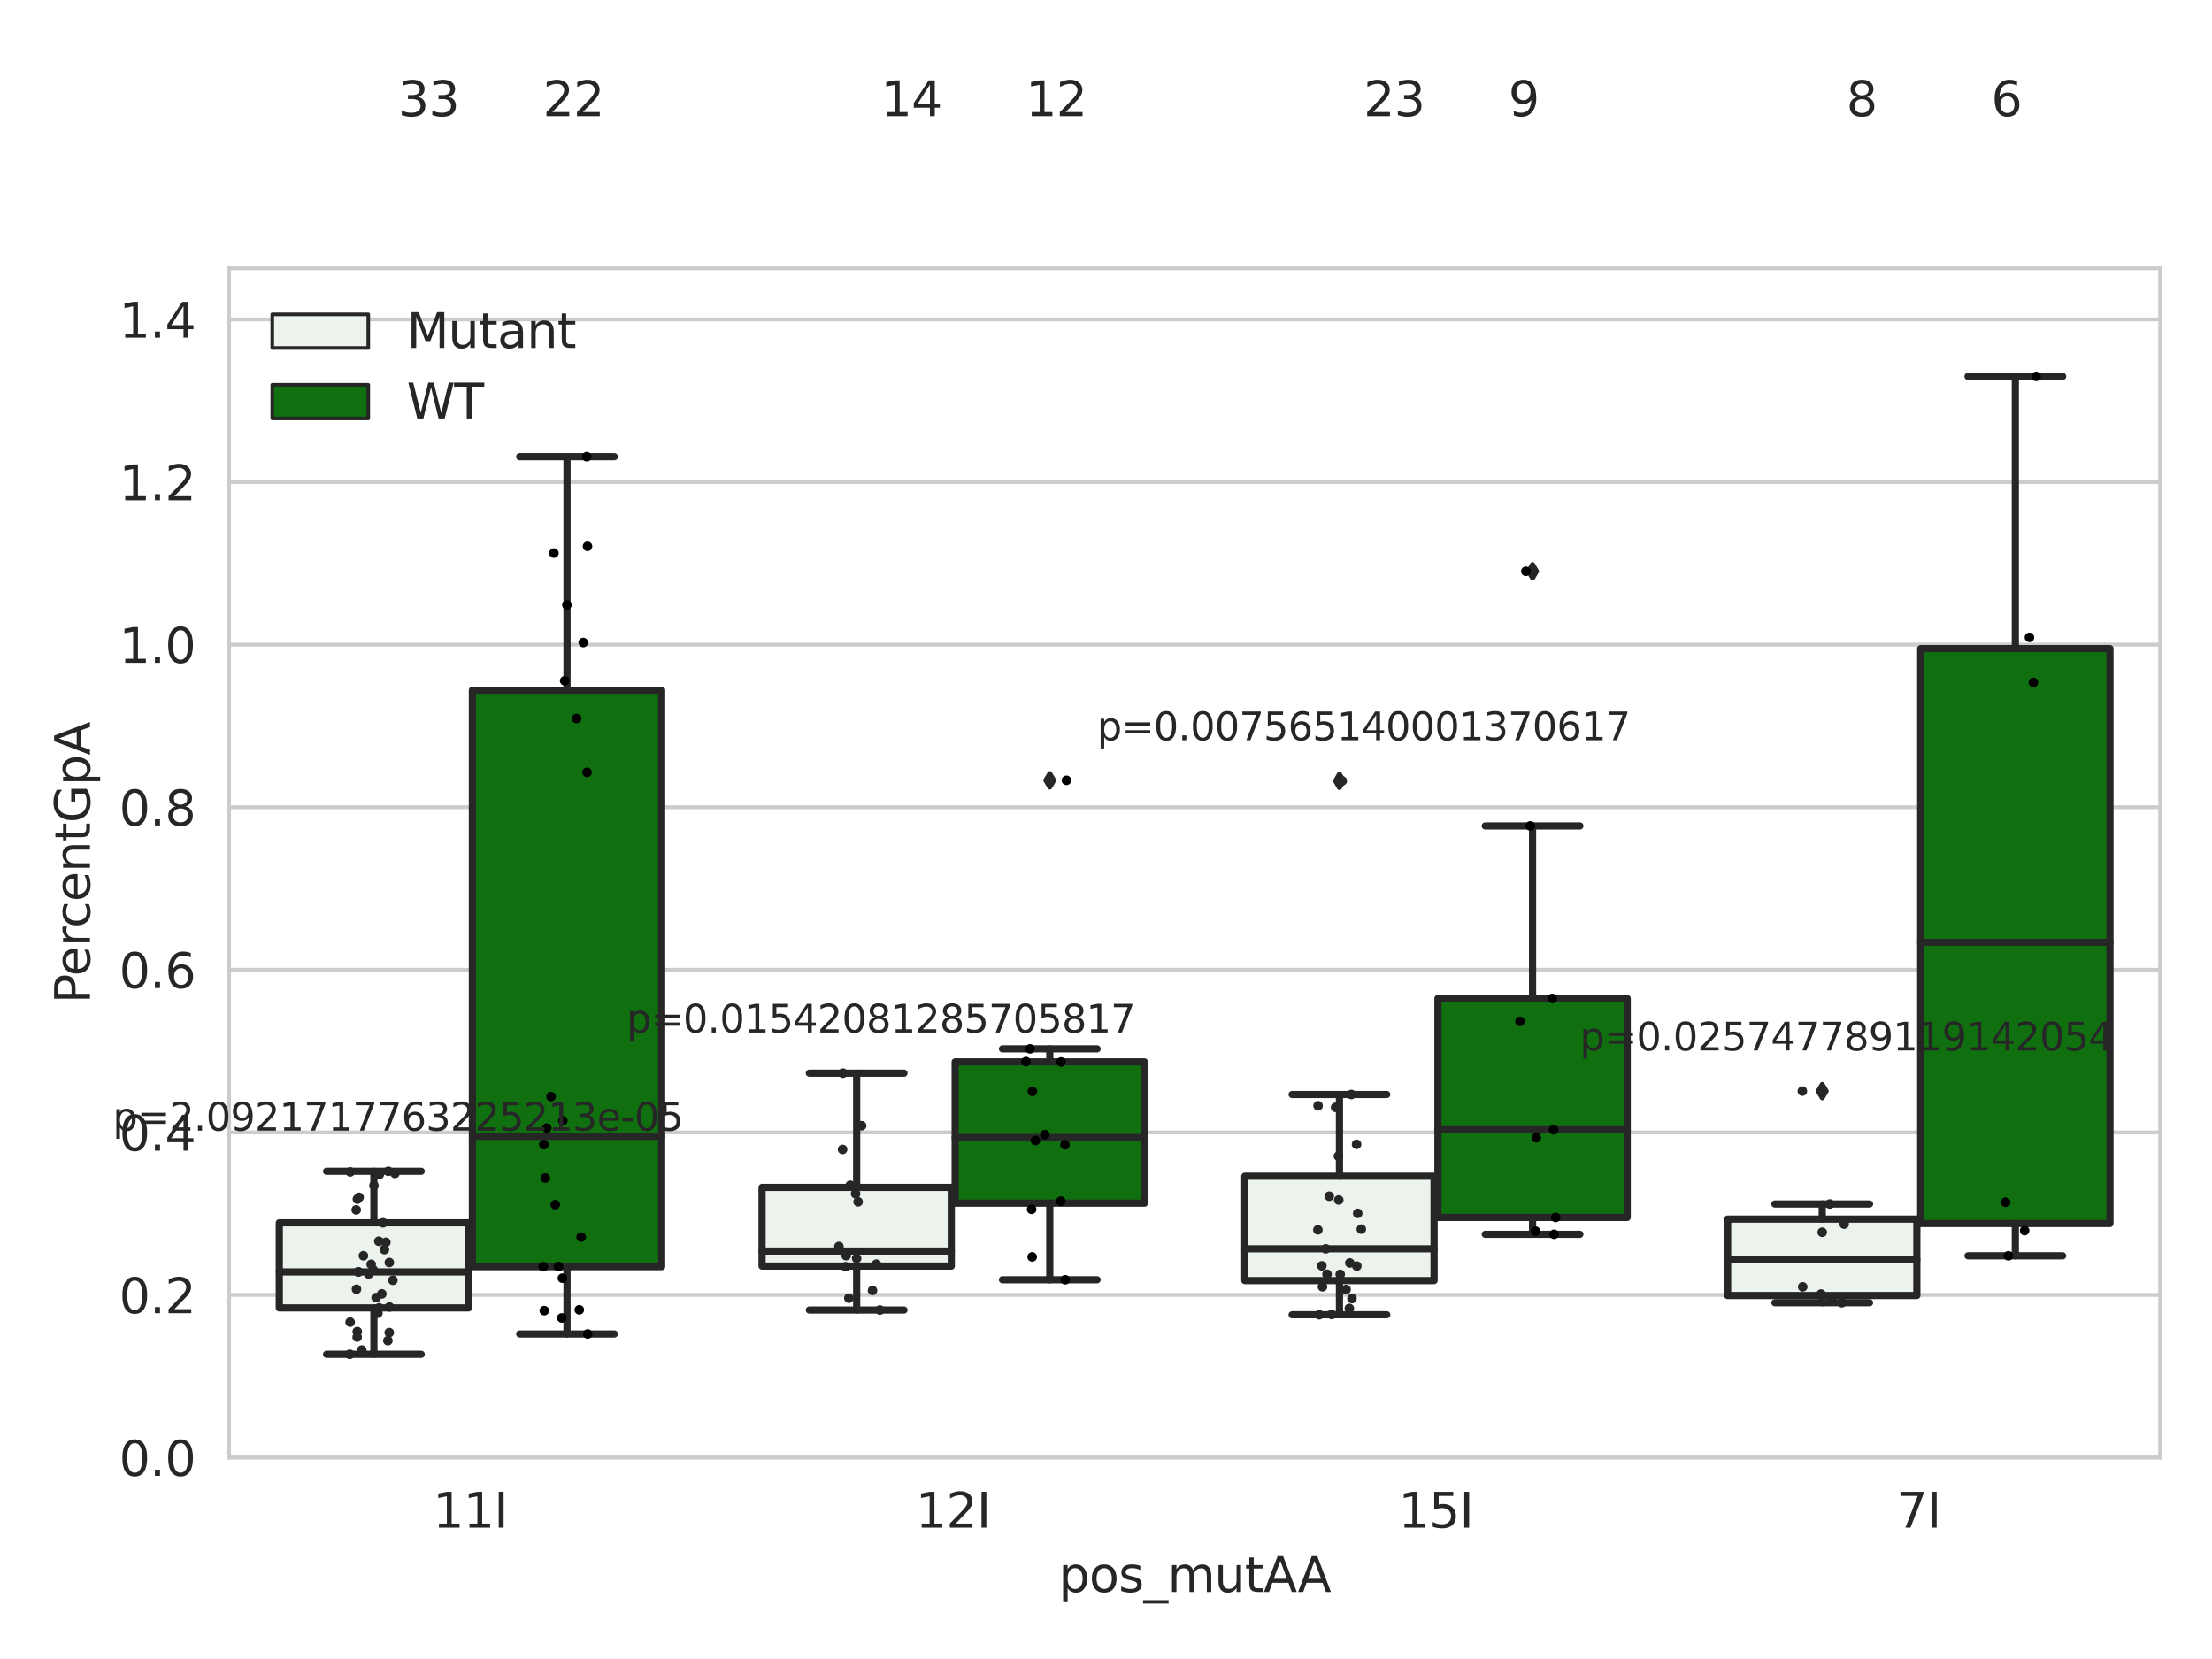 <?xml version="1.0" encoding="utf-8" standalone="no"?>
<!DOCTYPE svg PUBLIC "-//W3C//DTD SVG 1.1//EN"
  "http://www.w3.org/Graphics/SVG/1.1/DTD/svg11.dtd">
<svg xmlns:xlink="http://www.w3.org/1999/xlink" width="460.8pt" height="345.6pt" viewBox="0 0 460.8 345.6" xmlns="http://www.w3.org/2000/svg" version="1.1">
 <defs>
  <style type="text/css">*{stroke-linejoin: round; stroke-linecap: butt}</style>
 </defs>
 <g id="figure_1">
  <g id="patch_1">
   <path d="M 0 345.6 
L 460.8 345.6 
L 460.8 0 
L 0 0 
z
" style="fill: #ffffff"/>
  </g>
  <g id="axes_1">
   <g id="patch_2">
    <path d="M 47.72 303.64 
L 450 303.64 
L 450 55.89 
L 47.72 55.89 
z
" style="fill: #ffffff"/>
   </g>
   <g id="matplotlib.axis_1">
    <g id="xtick_1">
     <g id="text_1">
      <!-- 11I -->
      <g style="fill: #262626" transform="translate(90.168 318.238)scale(0.1 -0.1)">
       <defs>
        <path id="DejaVuSans-31" d="M 794 531 
L 1825 531 
L 1825 4091 
L 703 3866 
L 703 4441 
L 1819 4666 
L 2450 4666 
L 2450 531 
L 3481 531 
L 3481 0 
L 794 0 
L 794 531 
z
" transform="scale(0.016)"/>
        <path id="DejaVuSans-49" d="M 628 4666 
L 1259 4666 
L 1259 0 
L 628 0 
L 628 4666 
z
" transform="scale(0.016)"/>
       </defs>
       <use xlink:href="#DejaVuSans-31"/>
       <use xlink:href="#DejaVuSans-31" x="63.623"/>
       <use xlink:href="#DejaVuSans-49" x="127.246"/>
      </g>
     </g>
    </g>
    <g id="xtick_2">
     <g id="text_2">
      <!-- 12I -->
      <g style="fill: #262626" transform="translate(190.738 318.238)scale(0.1 -0.1)">
       <defs>
        <path id="DejaVuSans-32" d="M 1228 531 
L 3431 531 
L 3431 0 
L 469 0 
L 469 531 
Q 828 903 1448 1529 
Q 2069 2156 2228 2338 
Q 2531 2678 2651 2914 
Q 2772 3150 2772 3378 
Q 2772 3750 2511 3984 
Q 2250 4219 1831 4219 
Q 1534 4219 1204 4116 
Q 875 4013 500 3803 
L 500 4441 
Q 881 4594 1212 4672 
Q 1544 4750 1819 4750 
Q 2544 4750 2975 4387 
Q 3406 4025 3406 3419 
Q 3406 3131 3298 2873 
Q 3191 2616 2906 2266 
Q 2828 2175 2409 1742 
Q 1991 1309 1228 531 
z
" transform="scale(0.016)"/>
       </defs>
       <use xlink:href="#DejaVuSans-31"/>
       <use xlink:href="#DejaVuSans-32" x="63.623"/>
       <use xlink:href="#DejaVuSans-49" x="127.246"/>
      </g>
     </g>
    </g>
    <g id="xtick_3">
     <g id="text_3">
      <!-- 15I -->
      <g style="fill: #262626" transform="translate(291.308 318.238)scale(0.1 -0.1)">
       <defs>
        <path id="DejaVuSans-35" d="M 691 4666 
L 3169 4666 
L 3169 4134 
L 1269 4134 
L 1269 2991 
Q 1406 3038 1543 3061 
Q 1681 3084 1819 3084 
Q 2600 3084 3056 2656 
Q 3513 2228 3513 1497 
Q 3513 744 3044 326 
Q 2575 -91 1722 -91 
Q 1428 -91 1123 -41 
Q 819 9 494 109 
L 494 744 
Q 775 591 1075 516 
Q 1375 441 1709 441 
Q 2250 441 2565 725 
Q 2881 1009 2881 1497 
Q 2881 1984 2565 2268 
Q 2250 2553 1709 2553 
Q 1456 2553 1204 2497 
Q 953 2441 691 2322 
L 691 4666 
z
" transform="scale(0.016)"/>
       </defs>
       <use xlink:href="#DejaVuSans-31"/>
       <use xlink:href="#DejaVuSans-35" x="63.623"/>
       <use xlink:href="#DejaVuSans-49" x="127.246"/>
      </g>
     </g>
    </g>
    <g id="xtick_4">
     <g id="text_4">
      <!-- 7I -->
      <g style="fill: #262626" transform="translate(395.059 318.238)scale(0.1 -0.1)">
       <defs>
        <path id="DejaVuSans-37" d="M 525 4666 
L 3525 4666 
L 3525 4397 
L 1831 0 
L 1172 0 
L 2766 4134 
L 525 4134 
L 525 4666 
z
" transform="scale(0.016)"/>
       </defs>
       <use xlink:href="#DejaVuSans-37"/>
       <use xlink:href="#DejaVuSans-49" x="63.623"/>
      </g>
     </g>
    </g>
    <g id="text_5">
     <!-- pos_mutAA -->
     <g style="fill: #262626" transform="translate(220.544 331.638)scale(0.1 -0.1)">
      <defs>
       <path id="DejaVuSans-70" d="M 1159 525 
L 1159 -1331 
L 581 -1331 
L 581 3500 
L 1159 3500 
L 1159 2969 
Q 1341 3281 1617 3432 
Q 1894 3584 2278 3584 
Q 2916 3584 3314 3078 
Q 3713 2572 3713 1747 
Q 3713 922 3314 415 
Q 2916 -91 2278 -91 
Q 1894 -91 1617 61 
Q 1341 213 1159 525 
z
M 3116 1747 
Q 3116 2381 2855 2742 
Q 2594 3103 2138 3103 
Q 1681 3103 1420 2742 
Q 1159 2381 1159 1747 
Q 1159 1113 1420 752 
Q 1681 391 2138 391 
Q 2594 391 2855 752 
Q 3116 1113 3116 1747 
z
" transform="scale(0.016)"/>
       <path id="DejaVuSans-6f" d="M 1959 3097 
Q 1497 3097 1228 2736 
Q 959 2375 959 1747 
Q 959 1119 1226 758 
Q 1494 397 1959 397 
Q 2419 397 2687 759 
Q 2956 1122 2956 1747 
Q 2956 2369 2687 2733 
Q 2419 3097 1959 3097 
z
M 1959 3584 
Q 2709 3584 3137 3096 
Q 3566 2609 3566 1747 
Q 3566 888 3137 398 
Q 2709 -91 1959 -91 
Q 1206 -91 779 398 
Q 353 888 353 1747 
Q 353 2609 779 3096 
Q 1206 3584 1959 3584 
z
" transform="scale(0.016)"/>
       <path id="DejaVuSans-73" d="M 2834 3397 
L 2834 2853 
Q 2591 2978 2328 3040 
Q 2066 3103 1784 3103 
Q 1356 3103 1142 2972 
Q 928 2841 928 2578 
Q 928 2378 1081 2264 
Q 1234 2150 1697 2047 
L 1894 2003 
Q 2506 1872 2764 1633 
Q 3022 1394 3022 966 
Q 3022 478 2636 193 
Q 2250 -91 1575 -91 
Q 1294 -91 989 -36 
Q 684 19 347 128 
L 347 722 
Q 666 556 975 473 
Q 1284 391 1588 391 
Q 1994 391 2212 530 
Q 2431 669 2431 922 
Q 2431 1156 2273 1281 
Q 2116 1406 1581 1522 
L 1381 1569 
Q 847 1681 609 1914 
Q 372 2147 372 2553 
Q 372 3047 722 3315 
Q 1072 3584 1716 3584 
Q 2034 3584 2315 3537 
Q 2597 3491 2834 3397 
z
" transform="scale(0.016)"/>
       <path id="DejaVuSans-5f" d="M 3263 -1063 
L 3263 -1509 
L -63 -1509 
L -63 -1063 
L 3263 -1063 
z
" transform="scale(0.016)"/>
       <path id="DejaVuSans-6d" d="M 3328 2828 
Q 3544 3216 3844 3400 
Q 4144 3584 4550 3584 
Q 5097 3584 5394 3201 
Q 5691 2819 5691 2113 
L 5691 0 
L 5113 0 
L 5113 2094 
Q 5113 2597 4934 2840 
Q 4756 3084 4391 3084 
Q 3944 3084 3684 2787 
Q 3425 2491 3425 1978 
L 3425 0 
L 2847 0 
L 2847 2094 
Q 2847 2600 2669 2842 
Q 2491 3084 2119 3084 
Q 1678 3084 1418 2786 
Q 1159 2488 1159 1978 
L 1159 0 
L 581 0 
L 581 3500 
L 1159 3500 
L 1159 2956 
Q 1356 3278 1631 3431 
Q 1906 3584 2284 3584 
Q 2666 3584 2933 3390 
Q 3200 3197 3328 2828 
z
" transform="scale(0.016)"/>
       <path id="DejaVuSans-75" d="M 544 1381 
L 544 3500 
L 1119 3500 
L 1119 1403 
Q 1119 906 1312 657 
Q 1506 409 1894 409 
Q 2359 409 2629 706 
Q 2900 1003 2900 1516 
L 2900 3500 
L 3475 3500 
L 3475 0 
L 2900 0 
L 2900 538 
Q 2691 219 2414 64 
Q 2138 -91 1772 -91 
Q 1169 -91 856 284 
Q 544 659 544 1381 
z
M 1991 3584 
L 1991 3584 
z
" transform="scale(0.016)"/>
       <path id="DejaVuSans-74" d="M 1172 4494 
L 1172 3500 
L 2356 3500 
L 2356 3053 
L 1172 3053 
L 1172 1153 
Q 1172 725 1289 603 
Q 1406 481 1766 481 
L 2356 481 
L 2356 0 
L 1766 0 
Q 1100 0 847 248 
Q 594 497 594 1153 
L 594 3053 
L 172 3053 
L 172 3500 
L 594 3500 
L 594 4494 
L 1172 4494 
z
" transform="scale(0.016)"/>
       <path id="DejaVuSans-41" d="M 2188 4044 
L 1331 1722 
L 3047 1722 
L 2188 4044 
z
M 1831 4666 
L 2547 4666 
L 4325 0 
L 3669 0 
L 3244 1197 
L 1141 1197 
L 716 0 
L 50 0 
L 1831 4666 
z
" transform="scale(0.016)"/>
      </defs>
      <use xlink:href="#DejaVuSans-70"/>
      <use xlink:href="#DejaVuSans-6f" x="63.477"/>
      <use xlink:href="#DejaVuSans-73" x="124.658"/>
      <use xlink:href="#DejaVuSans-5f" x="176.758"/>
      <use xlink:href="#DejaVuSans-6d" x="226.758"/>
      <use xlink:href="#DejaVuSans-75" x="324.17"/>
      <use xlink:href="#DejaVuSans-74" x="387.549"/>
      <use xlink:href="#DejaVuSans-41" x="426.758"/>
      <use xlink:href="#DejaVuSans-41" x="497.916"/>
     </g>
    </g>
   </g>
   <g id="matplotlib.axis_2">
    <g id="ytick_1">
     <g id="line2d_1">
      <path d="M 47.72 303.64 
L 450 303.64 
" clip-path="url(#pfc077f2ee9)" style="fill: none; stroke: #cccccc; stroke-width: 0.8; stroke-linecap: round"/>
     </g>
     <g id="text_6">
      <!-- 0.0 -->
      <g style="fill: #262626" transform="translate(24.817 307.439)scale(0.1 -0.1)">
       <defs>
        <path id="DejaVuSans-30" d="M 2034 4250 
Q 1547 4250 1301 3770 
Q 1056 3291 1056 2328 
Q 1056 1369 1301 889 
Q 1547 409 2034 409 
Q 2525 409 2770 889 
Q 3016 1369 3016 2328 
Q 3016 3291 2770 3770 
Q 2525 4250 2034 4250 
z
M 2034 4750 
Q 2819 4750 3233 4129 
Q 3647 3509 3647 2328 
Q 3647 1150 3233 529 
Q 2819 -91 2034 -91 
Q 1250 -91 836 529 
Q 422 1150 422 2328 
Q 422 3509 836 4129 
Q 1250 4750 2034 4750 
z
" transform="scale(0.016)"/>
        <path id="DejaVuSans-2e" d="M 684 794 
L 1344 794 
L 1344 0 
L 684 0 
L 684 794 
z
" transform="scale(0.016)"/>
       </defs>
       <use xlink:href="#DejaVuSans-30"/>
       <use xlink:href="#DejaVuSans-2e" x="63.623"/>
       <use xlink:href="#DejaVuSans-30" x="95.41"/>
      </g>
     </g>
    </g>
    <g id="ytick_2">
     <g id="line2d_2">
      <path d="M 47.72 269.769 
L 450 269.769 
" clip-path="url(#pfc077f2ee9)" style="fill: none; stroke: #cccccc; stroke-width: 0.8; stroke-linecap: round"/>
     </g>
     <g id="text_7">
      <!-- 0.2 -->
      <g style="fill: #262626" transform="translate(24.817 273.568)scale(0.1 -0.1)">
       <use xlink:href="#DejaVuSans-30"/>
       <use xlink:href="#DejaVuSans-2e" x="63.623"/>
       <use xlink:href="#DejaVuSans-32" x="95.41"/>
      </g>
     </g>
    </g>
    <g id="ytick_3">
     <g id="line2d_3">
      <path d="M 47.72 235.898 
L 450 235.898 
" clip-path="url(#pfc077f2ee9)" style="fill: none; stroke: #cccccc; stroke-width: 0.8; stroke-linecap: round"/>
     </g>
     <g id="text_8">
      <!-- 0.4 -->
      <g style="fill: #262626" transform="translate(24.817 239.697)scale(0.1 -0.1)">
       <defs>
        <path id="DejaVuSans-34" d="M 2419 4116 
L 825 1625 
L 2419 1625 
L 2419 4116 
z
M 2253 4666 
L 3047 4666 
L 3047 1625 
L 3713 1625 
L 3713 1100 
L 3047 1100 
L 3047 0 
L 2419 0 
L 2419 1100 
L 313 1100 
L 313 1709 
L 2253 4666 
z
" transform="scale(0.016)"/>
       </defs>
       <use xlink:href="#DejaVuSans-30"/>
       <use xlink:href="#DejaVuSans-2e" x="63.623"/>
       <use xlink:href="#DejaVuSans-34" x="95.41"/>
      </g>
     </g>
    </g>
    <g id="ytick_4">
     <g id="line2d_4">
      <path d="M 47.72 202.026 
L 450 202.026 
" clip-path="url(#pfc077f2ee9)" style="fill: none; stroke: #cccccc; stroke-width: 0.8; stroke-linecap: round"/>
     </g>
     <g id="text_9">
      <!-- 0.6 -->
      <g style="fill: #262626" transform="translate(24.817 205.826)scale(0.1 -0.1)">
       <defs>
        <path id="DejaVuSans-36" d="M 2113 2584 
Q 1688 2584 1439 2293 
Q 1191 2003 1191 1497 
Q 1191 994 1439 701 
Q 1688 409 2113 409 
Q 2538 409 2786 701 
Q 3034 994 3034 1497 
Q 3034 2003 2786 2293 
Q 2538 2584 2113 2584 
z
M 3366 4563 
L 3366 3988 
Q 3128 4100 2886 4159 
Q 2644 4219 2406 4219 
Q 1781 4219 1451 3797 
Q 1122 3375 1075 2522 
Q 1259 2794 1537 2939 
Q 1816 3084 2150 3084 
Q 2853 3084 3261 2657 
Q 3669 2231 3669 1497 
Q 3669 778 3244 343 
Q 2819 -91 2113 -91 
Q 1303 -91 875 529 
Q 447 1150 447 2328 
Q 447 3434 972 4092 
Q 1497 4750 2381 4750 
Q 2619 4750 2861 4703 
Q 3103 4656 3366 4563 
z
" transform="scale(0.016)"/>
       </defs>
       <use xlink:href="#DejaVuSans-30"/>
       <use xlink:href="#DejaVuSans-2e" x="63.623"/>
       <use xlink:href="#DejaVuSans-36" x="95.41"/>
      </g>
     </g>
    </g>
    <g id="ytick_5">
     <g id="line2d_5">
      <path d="M 47.72 168.155 
L 450 168.155 
" clip-path="url(#pfc077f2ee9)" style="fill: none; stroke: #cccccc; stroke-width: 0.8; stroke-linecap: round"/>
     </g>
     <g id="text_10">
      <!-- 0.8 -->
      <g style="fill: #262626" transform="translate(24.817 171.954)scale(0.1 -0.1)">
       <defs>
        <path id="DejaVuSans-38" d="M 2034 2216 
Q 1584 2216 1326 1975 
Q 1069 1734 1069 1313 
Q 1069 891 1326 650 
Q 1584 409 2034 409 
Q 2484 409 2743 651 
Q 3003 894 3003 1313 
Q 3003 1734 2745 1975 
Q 2488 2216 2034 2216 
z
M 1403 2484 
Q 997 2584 770 2862 
Q 544 3141 544 3541 
Q 544 4100 942 4425 
Q 1341 4750 2034 4750 
Q 2731 4750 3128 4425 
Q 3525 4100 3525 3541 
Q 3525 3141 3298 2862 
Q 3072 2584 2669 2484 
Q 3125 2378 3379 2068 
Q 3634 1759 3634 1313 
Q 3634 634 3220 271 
Q 2806 -91 2034 -91 
Q 1263 -91 848 271 
Q 434 634 434 1313 
Q 434 1759 690 2068 
Q 947 2378 1403 2484 
z
M 1172 3481 
Q 1172 3119 1398 2916 
Q 1625 2713 2034 2713 
Q 2441 2713 2670 2916 
Q 2900 3119 2900 3481 
Q 2900 3844 2670 4047 
Q 2441 4250 2034 4250 
Q 1625 4250 1398 4047 
Q 1172 3844 1172 3481 
z
" transform="scale(0.016)"/>
       </defs>
       <use xlink:href="#DejaVuSans-30"/>
       <use xlink:href="#DejaVuSans-2e" x="63.623"/>
       <use xlink:href="#DejaVuSans-38" x="95.41"/>
      </g>
     </g>
    </g>
    <g id="ytick_6">
     <g id="line2d_6">
      <path d="M 47.72 134.284 
L 450 134.284 
" clip-path="url(#pfc077f2ee9)" style="fill: none; stroke: #cccccc; stroke-width: 0.8; stroke-linecap: round"/>
     </g>
     <g id="text_11">
      <!-- 1.0 -->
      <g style="fill: #262626" transform="translate(24.817 138.083)scale(0.1 -0.1)">
       <use xlink:href="#DejaVuSans-31"/>
       <use xlink:href="#DejaVuSans-2e" x="63.623"/>
       <use xlink:href="#DejaVuSans-30" x="95.41"/>
      </g>
     </g>
    </g>
    <g id="ytick_7">
     <g id="line2d_7">
      <path d="M 47.72 100.413 
L 450 100.413 
" clip-path="url(#pfc077f2ee9)" style="fill: none; stroke: #cccccc; stroke-width: 0.8; stroke-linecap: round"/>
     </g>
     <g id="text_12">
      <!-- 1.2 -->
      <g style="fill: #262626" transform="translate(24.817 104.212)scale(0.1 -0.1)">
       <use xlink:href="#DejaVuSans-31"/>
       <use xlink:href="#DejaVuSans-2e" x="63.623"/>
       <use xlink:href="#DejaVuSans-32" x="95.41"/>
      </g>
     </g>
    </g>
    <g id="ytick_8">
     <g id="line2d_8">
      <path d="M 47.72 66.542 
L 450 66.542 
" clip-path="url(#pfc077f2ee9)" style="fill: none; stroke: #cccccc; stroke-width: 0.8; stroke-linecap: round"/>
     </g>
     <g id="text_13">
      <!-- 1.4 -->
      <g style="fill: #262626" transform="translate(24.817 70.341)scale(0.1 -0.1)">
       <use xlink:href="#DejaVuSans-31"/>
       <use xlink:href="#DejaVuSans-2e" x="63.623"/>
       <use xlink:href="#DejaVuSans-34" x="95.41"/>
      </g>
     </g>
    </g>
    <g id="text_14">
     <!-- PercentGpA -->
     <g style="fill: #262626" transform="translate(18.737 209.041)rotate(-90)scale(0.1 -0.1)">
      <defs>
       <path id="DejaVuSans-50" d="M 1259 4147 
L 1259 2394 
L 2053 2394 
Q 2494 2394 2734 2622 
Q 2975 2850 2975 3272 
Q 2975 3691 2734 3919 
Q 2494 4147 2053 4147 
L 1259 4147 
z
M 628 4666 
L 2053 4666 
Q 2838 4666 3239 4311 
Q 3641 3956 3641 3272 
Q 3641 2581 3239 2228 
Q 2838 1875 2053 1875 
L 1259 1875 
L 1259 0 
L 628 0 
L 628 4666 
z
" transform="scale(0.016)"/>
       <path id="DejaVuSans-65" d="M 3597 1894 
L 3597 1613 
L 953 1613 
Q 991 1019 1311 708 
Q 1631 397 2203 397 
Q 2534 397 2845 478 
Q 3156 559 3463 722 
L 3463 178 
Q 3153 47 2828 -22 
Q 2503 -91 2169 -91 
Q 1331 -91 842 396 
Q 353 884 353 1716 
Q 353 2575 817 3079 
Q 1281 3584 2069 3584 
Q 2775 3584 3186 3129 
Q 3597 2675 3597 1894 
z
M 3022 2063 
Q 3016 2534 2758 2815 
Q 2500 3097 2075 3097 
Q 1594 3097 1305 2825 
Q 1016 2553 972 2059 
L 3022 2063 
z
" transform="scale(0.016)"/>
       <path id="DejaVuSans-72" d="M 2631 2963 
Q 2534 3019 2420 3045 
Q 2306 3072 2169 3072 
Q 1681 3072 1420 2755 
Q 1159 2438 1159 1844 
L 1159 0 
L 581 0 
L 581 3500 
L 1159 3500 
L 1159 2956 
Q 1341 3275 1631 3429 
Q 1922 3584 2338 3584 
Q 2397 3584 2469 3576 
Q 2541 3569 2628 3553 
L 2631 2963 
z
" transform="scale(0.016)"/>
       <path id="DejaVuSans-63" d="M 3122 3366 
L 3122 2828 
Q 2878 2963 2633 3030 
Q 2388 3097 2138 3097 
Q 1578 3097 1268 2742 
Q 959 2388 959 1747 
Q 959 1106 1268 751 
Q 1578 397 2138 397 
Q 2388 397 2633 464 
Q 2878 531 3122 666 
L 3122 134 
Q 2881 22 2623 -34 
Q 2366 -91 2075 -91 
Q 1284 -91 818 406 
Q 353 903 353 1747 
Q 353 2603 823 3093 
Q 1294 3584 2113 3584 
Q 2378 3584 2631 3529 
Q 2884 3475 3122 3366 
z
" transform="scale(0.016)"/>
       <path id="DejaVuSans-6e" d="M 3513 2113 
L 3513 0 
L 2938 0 
L 2938 2094 
Q 2938 2591 2744 2837 
Q 2550 3084 2163 3084 
Q 1697 3084 1428 2787 
Q 1159 2491 1159 1978 
L 1159 0 
L 581 0 
L 581 3500 
L 1159 3500 
L 1159 2956 
Q 1366 3272 1645 3428 
Q 1925 3584 2291 3584 
Q 2894 3584 3203 3211 
Q 3513 2838 3513 2113 
z
" transform="scale(0.016)"/>
       <path id="DejaVuSans-47" d="M 3809 666 
L 3809 1919 
L 2778 1919 
L 2778 2438 
L 4434 2438 
L 4434 434 
Q 4069 175 3628 42 
Q 3188 -91 2688 -91 
Q 1594 -91 976 548 
Q 359 1188 359 2328 
Q 359 3472 976 4111 
Q 1594 4750 2688 4750 
Q 3144 4750 3555 4637 
Q 3966 4525 4313 4306 
L 4313 3634 
Q 3963 3931 3569 4081 
Q 3175 4231 2741 4231 
Q 1884 4231 1454 3753 
Q 1025 3275 1025 2328 
Q 1025 1384 1454 906 
Q 1884 428 2741 428 
Q 3075 428 3337 486 
Q 3600 544 3809 666 
z
" transform="scale(0.016)"/>
      </defs>
      <use xlink:href="#DejaVuSans-50"/>
      <use xlink:href="#DejaVuSans-65" x="56.678"/>
      <use xlink:href="#DejaVuSans-72" x="118.201"/>
      <use xlink:href="#DejaVuSans-63" x="157.064"/>
      <use xlink:href="#DejaVuSans-65" x="212.045"/>
      <use xlink:href="#DejaVuSans-6e" x="273.568"/>
      <use xlink:href="#DejaVuSans-74" x="336.947"/>
      <use xlink:href="#DejaVuSans-47" x="376.156"/>
      <use xlink:href="#DejaVuSans-70" x="453.646"/>
      <use xlink:href="#DejaVuSans-41" x="517.123"/>
     </g>
    </g>
   </g>
   <g id="patch_3">
    <path d="M 58.179 272.462 
L 97.603 272.462 
L 97.603 254.729 
L 58.179 254.729 
L 58.179 272.462 
z
" clip-path="url(#pfc077f2ee9)" style="fill: #ecf2ec; stroke: #262626; stroke-width: 1.5; stroke-linejoin: miter"/>
   </g>
   <g id="patch_4">
    <path d="M 98.407 263.869 
L 137.831 263.869 
L 137.831 143.787 
L 98.407 143.787 
L 98.407 263.869 
z
" clip-path="url(#pfc077f2ee9)" style="fill: #107010; stroke: #262626; stroke-width: 1.5; stroke-linejoin: miter"/>
   </g>
   <g id="patch_5">
    <path d="M 158.749 263.752 
L 198.173 263.752 
L 198.173 247.355 
L 158.749 247.355 
L 158.749 263.752 
z
" clip-path="url(#pfc077f2ee9)" style="fill: #ecf2ec; stroke: #262626; stroke-width: 1.5; stroke-linejoin: miter"/>
   </g>
   <g id="patch_6">
    <path d="M 198.977 250.643 
L 238.401 250.643 
L 238.401 221.208 
L 198.977 221.208 
L 198.977 250.643 
z
" clip-path="url(#pfc077f2ee9)" style="fill: #107010; stroke: #262626; stroke-width: 1.5; stroke-linejoin: miter"/>
   </g>
   <g id="patch_7">
    <path d="M 259.319 266.769 
L 298.743 266.769 
L 298.743 245.019 
L 259.319 245.019 
L 259.319 266.769 
z
" clip-path="url(#pfc077f2ee9)" style="fill: #ecf2ec; stroke: #262626; stroke-width: 1.5; stroke-linejoin: miter"/>
   </g>
   <g id="patch_8">
    <path d="M 299.547 253.608 
L 338.971 253.608 
L 338.971 207.995 
L 299.547 207.995 
L 299.547 253.608 
z
" clip-path="url(#pfc077f2ee9)" style="fill: #107010; stroke: #262626; stroke-width: 1.5; stroke-linejoin: miter"/>
   </g>
   <g id="patch_9">
    <path d="M 359.889 269.882 
L 399.313 269.882 
L 399.313 253.951 
L 359.889 253.951 
L 359.889 269.882 
z
" clip-path="url(#pfc077f2ee9)" style="fill: #ecf2ec; stroke: #262626; stroke-width: 1.5; stroke-linejoin: miter"/>
   </g>
   <g id="patch_10">
    <path d="M 400.117 254.877 
L 439.541 254.877 
L 439.541 135.123 
L 400.117 135.123 
L 400.117 254.877 
z
" clip-path="url(#pfc077f2ee9)" style="fill: #107010; stroke: #262626; stroke-width: 1.5; stroke-linejoin: miter"/>
   </g>
   <g id="patch_11">
    <path d="M 98.005 303.64 
L 98.005 303.64 
L 98.005 303.64 
L 98.005 303.64 
z
" clip-path="url(#pfc077f2ee9)" style="fill: #ecf2ec; stroke: #262626; stroke-width: 0.75; stroke-linejoin: miter"/>
   </g>
   <g id="patch_12">
    <path d="M 98.005 303.64 
L 98.005 303.64 
L 98.005 303.64 
L 98.005 303.64 
z
" clip-path="url(#pfc077f2ee9)" style="fill: #107010; stroke: #262626; stroke-width: 0.75; stroke-linejoin: miter"/>
   </g>
   <g id="PathCollection_1"/>
   <g id="PathCollection_2"/>
   <g id="line2d_9">
    <path d="M 77.891 272.462 
L 77.891 282.127 
" clip-path="url(#pfc077f2ee9)" style="fill: none; stroke: #262626; stroke-width: 1.5; stroke-linecap: round"/>
   </g>
   <g id="line2d_10">
    <path d="M 77.891 254.729 
L 77.891 243.995 
" clip-path="url(#pfc077f2ee9)" style="fill: none; stroke: #262626; stroke-width: 1.5; stroke-linecap: round"/>
   </g>
   <g id="line2d_11">
    <path d="M 68.035 282.127 
L 87.747 282.127 
" clip-path="url(#pfc077f2ee9)" style="fill: none; stroke: #262626; stroke-width: 1.5; stroke-linecap: round"/>
   </g>
   <g id="line2d_12">
    <path d="M 68.035 243.995 
L 87.747 243.995 
" clip-path="url(#pfc077f2ee9)" style="fill: none; stroke: #262626; stroke-width: 1.5; stroke-linecap: round"/>
   </g>
   <g id="line2d_13"/>
   <g id="line2d_14">
    <path d="M 118.119 263.869 
L 118.119 277.888 
" clip-path="url(#pfc077f2ee9)" style="fill: none; stroke: #262626; stroke-width: 1.5; stroke-linecap: round"/>
   </g>
   <g id="line2d_15">
    <path d="M 118.119 143.787 
L 118.119 95.136 
" clip-path="url(#pfc077f2ee9)" style="fill: none; stroke: #262626; stroke-width: 1.5; stroke-linecap: round"/>
   </g>
   <g id="line2d_16">
    <path d="M 108.263 277.888 
L 127.975 277.888 
" clip-path="url(#pfc077f2ee9)" style="fill: none; stroke: #262626; stroke-width: 1.5; stroke-linecap: round"/>
   </g>
   <g id="line2d_17">
    <path d="M 108.263 95.136 
L 127.975 95.136 
" clip-path="url(#pfc077f2ee9)" style="fill: none; stroke: #262626; stroke-width: 1.5; stroke-linecap: round"/>
   </g>
   <g id="line2d_18"/>
   <g id="line2d_19">
    <path d="M 178.461 263.752 
L 178.461 272.906 
" clip-path="url(#pfc077f2ee9)" style="fill: none; stroke: #262626; stroke-width: 1.5; stroke-linecap: round"/>
   </g>
   <g id="line2d_20">
    <path d="M 178.461 247.355 
L 178.461 223.558 
" clip-path="url(#pfc077f2ee9)" style="fill: none; stroke: #262626; stroke-width: 1.5; stroke-linecap: round"/>
   </g>
   <g id="line2d_21">
    <path d="M 168.605 272.906 
L 188.317 272.906 
" clip-path="url(#pfc077f2ee9)" style="fill: none; stroke: #262626; stroke-width: 1.5; stroke-linecap: round"/>
   </g>
   <g id="line2d_22">
    <path d="M 168.605 223.558 
L 188.317 223.558 
" clip-path="url(#pfc077f2ee9)" style="fill: none; stroke: #262626; stroke-width: 1.5; stroke-linecap: round"/>
   </g>
   <g id="line2d_23"/>
   <g id="line2d_24">
    <path d="M 218.689 250.643 
L 218.689 266.596 
" clip-path="url(#pfc077f2ee9)" style="fill: none; stroke: #262626; stroke-width: 1.5; stroke-linecap: round"/>
   </g>
   <g id="line2d_25">
    <path d="M 218.689 221.208 
L 218.689 218.497 
" clip-path="url(#pfc077f2ee9)" style="fill: none; stroke: #262626; stroke-width: 1.5; stroke-linecap: round"/>
   </g>
   <g id="line2d_26">
    <path d="M 208.833 266.596 
L 228.545 266.596 
" clip-path="url(#pfc077f2ee9)" style="fill: none; stroke: #262626; stroke-width: 1.5; stroke-linecap: round"/>
   </g>
   <g id="line2d_27">
    <path d="M 208.833 218.497 
L 228.545 218.497 
" clip-path="url(#pfc077f2ee9)" style="fill: none; stroke: #262626; stroke-width: 1.5; stroke-linecap: round"/>
   </g>
   <g id="line2d_28">
    <defs>
     <path id="ma9de6486eb" d="M -0 1.414 
L 0.849 0 
L 0 -1.414 
L -0.849 -0 
z
" style="stroke: #262626; stroke-linejoin: miter"/>
    </defs>
    <g clip-path="url(#pfc077f2ee9)">
     <use xlink:href="#ma9de6486eb" x="218.689" y="162.558" style="fill: #262626; stroke: #262626; stroke-linejoin: miter"/>
    </g>
   </g>
   <g id="line2d_29">
    <path d="M 279.031 266.769 
L 279.031 273.89 
" clip-path="url(#pfc077f2ee9)" style="fill: none; stroke: #262626; stroke-width: 1.5; stroke-linecap: round"/>
   </g>
   <g id="line2d_30">
    <path d="M 279.031 245.019 
L 279.031 228.001 
" clip-path="url(#pfc077f2ee9)" style="fill: none; stroke: #262626; stroke-width: 1.5; stroke-linecap: round"/>
   </g>
   <g id="line2d_31">
    <path d="M 269.175 273.89 
L 288.887 273.89 
" clip-path="url(#pfc077f2ee9)" style="fill: none; stroke: #262626; stroke-width: 1.5; stroke-linecap: round"/>
   </g>
   <g id="line2d_32">
    <path d="M 269.175 228.001 
L 288.887 228.001 
" clip-path="url(#pfc077f2ee9)" style="fill: none; stroke: #262626; stroke-width: 1.5; stroke-linecap: round"/>
   </g>
   <g id="line2d_33">
    <g clip-path="url(#pfc077f2ee9)">
     <use xlink:href="#ma9de6486eb" x="279.031" y="162.674" style="fill: #262626; stroke: #262626; stroke-linejoin: miter"/>
    </g>
   </g>
   <g id="line2d_34">
    <path d="M 319.259 253.608 
L 319.259 257.124 
" clip-path="url(#pfc077f2ee9)" style="fill: none; stroke: #262626; stroke-width: 1.5; stroke-linecap: round"/>
   </g>
   <g id="line2d_35">
    <path d="M 319.259 207.995 
L 319.259 172.057 
" clip-path="url(#pfc077f2ee9)" style="fill: none; stroke: #262626; stroke-width: 1.5; stroke-linecap: round"/>
   </g>
   <g id="line2d_36">
    <path d="M 309.403 257.124 
L 329.115 257.124 
" clip-path="url(#pfc077f2ee9)" style="fill: none; stroke: #262626; stroke-width: 1.5; stroke-linecap: round"/>
   </g>
   <g id="line2d_37">
    <path d="M 309.403 172.057 
L 329.115 172.057 
" clip-path="url(#pfc077f2ee9)" style="fill: none; stroke: #262626; stroke-width: 1.5; stroke-linecap: round"/>
   </g>
   <g id="line2d_38">
    <g clip-path="url(#pfc077f2ee9)">
     <use xlink:href="#ma9de6486eb" x="319.259" y="119.005" style="fill: #262626; stroke: #262626; stroke-linejoin: miter"/>
    </g>
   </g>
   <g id="line2d_39">
    <path d="M 379.601 269.882 
L 379.601 271.385 
" clip-path="url(#pfc077f2ee9)" style="fill: none; stroke: #262626; stroke-width: 1.5; stroke-linecap: round"/>
   </g>
   <g id="line2d_40">
    <path d="M 379.601 253.951 
L 379.601 250.813 
" clip-path="url(#pfc077f2ee9)" style="fill: none; stroke: #262626; stroke-width: 1.5; stroke-linecap: round"/>
   </g>
   <g id="line2d_41">
    <path d="M 369.745 271.385 
L 389.457 271.385 
" clip-path="url(#pfc077f2ee9)" style="fill: none; stroke: #262626; stroke-width: 1.5; stroke-linecap: round"/>
   </g>
   <g id="line2d_42">
    <path d="M 369.745 250.813 
L 389.457 250.813 
" clip-path="url(#pfc077f2ee9)" style="fill: none; stroke: #262626; stroke-width: 1.5; stroke-linecap: round"/>
   </g>
   <g id="line2d_43">
    <g clip-path="url(#pfc077f2ee9)">
     <use xlink:href="#ma9de6486eb" x="379.601" y="227.295" style="fill: #262626; stroke: #262626; stroke-linejoin: miter"/>
    </g>
   </g>
   <g id="line2d_44">
    <path d="M 419.829 254.877 
L 419.829 261.605 
" clip-path="url(#pfc077f2ee9)" style="fill: none; stroke: #262626; stroke-width: 1.5; stroke-linecap: round"/>
   </g>
   <g id="line2d_45">
    <path d="M 419.829 135.123 
L 419.829 78.412 
" clip-path="url(#pfc077f2ee9)" style="fill: none; stroke: #262626; stroke-width: 1.5; stroke-linecap: round"/>
   </g>
   <g id="line2d_46">
    <path d="M 409.973 261.605 
L 429.685 261.605 
" clip-path="url(#pfc077f2ee9)" style="fill: none; stroke: #262626; stroke-width: 1.5; stroke-linecap: round"/>
   </g>
   <g id="line2d_47">
    <path d="M 409.973 78.412 
L 429.685 78.412 
" clip-path="url(#pfc077f2ee9)" style="fill: none; stroke: #262626; stroke-width: 1.5; stroke-linecap: round"/>
   </g>
   <g id="line2d_48"/>
   <g id="line2d_49">
    <path d="M 58.179 264.962 
L 97.603 264.962 
" clip-path="url(#pfc077f2ee9)" style="fill: none; stroke: #262626; stroke-width: 1.5; stroke-linecap: round"/>
   </g>
   <g id="line2d_50">
    <path d="M 98.407 236.71 
L 137.831 236.71 
" clip-path="url(#pfc077f2ee9)" style="fill: none; stroke: #262626; stroke-width: 1.5; stroke-linecap: round"/>
   </g>
   <g id="line2d_51">
    <path d="M 158.749 260.616 
L 198.173 260.616 
" clip-path="url(#pfc077f2ee9)" style="fill: none; stroke: #262626; stroke-width: 1.5; stroke-linecap: round"/>
   </g>
   <g id="line2d_52">
    <path d="M 198.977 236.967 
L 238.401 236.967 
" clip-path="url(#pfc077f2ee9)" style="fill: none; stroke: #262626; stroke-width: 1.5; stroke-linecap: round"/>
   </g>
   <g id="line2d_53">
    <path d="M 259.319 260.152 
L 298.743 260.152 
" clip-path="url(#pfc077f2ee9)" style="fill: none; stroke: #262626; stroke-width: 1.5; stroke-linecap: round"/>
   </g>
   <g id="line2d_54">
    <path d="M 299.547 235.349 
L 338.971 235.349 
" clip-path="url(#pfc077f2ee9)" style="fill: none; stroke: #262626; stroke-width: 1.5; stroke-linecap: round"/>
   </g>
   <g id="line2d_55">
    <path d="M 359.889 262.389 
L 399.313 262.389 
" clip-path="url(#pfc077f2ee9)" style="fill: none; stroke: #262626; stroke-width: 1.5; stroke-linecap: round"/>
   </g>
   <g id="line2d_56">
    <path d="M 400.117 196.305 
L 439.541 196.305 
" clip-path="url(#pfc077f2ee9)" style="fill: none; stroke: #262626; stroke-width: 1.5; stroke-linecap: round"/>
   </g>
   <g id="patch_13">
    <path d="M 47.72 303.64 
L 47.72 55.89 
" style="fill: none; stroke: #cccccc; stroke-width: 0.8; stroke-linejoin: miter; stroke-linecap: square"/>
   </g>
   <g id="patch_14">
    <path d="M 450 303.64 
L 450 55.89 
" style="fill: none; stroke: #cccccc; stroke-width: 0.8; stroke-linejoin: miter; stroke-linecap: square"/>
   </g>
   <g id="patch_15">
    <path d="M 47.72 303.64 
L 450 303.64 
" style="fill: none; stroke: #cccccc; stroke-width: 0.8; stroke-linejoin: miter; stroke-linecap: square"/>
   </g>
   <g id="patch_16">
    <path d="M 47.72 55.89 
L 450 55.89 
" style="fill: none; stroke: #cccccc; stroke-width: 0.8; stroke-linejoin: miter; stroke-linecap: square"/>
   </g>
   <g id="PathCollection_3">
    <defs>
     <path id="C0_0_b1d3218ba6" d="M 0 1 
C 0.265 1 0.52 0.895 0.707 0.707 
C 0.895 0.52 1 0.265 1 -0 
C 1 -0.265 0.895 -0.52 0.707 -0.707 
C 0.52 -0.895 0.265 -1 0 -1 
C -0.265 -1 -0.52 -0.895 -0.707 -0.707 
C -0.895 -0.52 -1 -0.265 -1 0 
C -1 0.265 -0.895 0.52 -0.707 0.707 
C -0.52 0.895 -0.265 1 0 1 
z
"/>
    </defs>
    <g clip-path="url(#pfc077f2ee9)">
     <use xlink:href="#C0_0_b1d3218ba6" x="82.275" y="244.442" style="fill: #262626"/>
    </g>
    <g clip-path="url(#pfc077f2ee9)">
     <use xlink:href="#C0_0_b1d3218ba6" x="76.801" y="265.389" style="fill: #262626"/>
    </g>
    <g clip-path="url(#pfc077f2ee9)">
     <use xlink:href="#C0_0_b1d3218ba6" x="79.798" y="254.729" style="fill: #262626"/>
    </g>
    <g clip-path="url(#pfc077f2ee9)">
     <use xlink:href="#C0_0_b1d3218ba6" x="79.542" y="269.541" style="fill: #262626"/>
    </g>
    <g clip-path="url(#pfc077f2ee9)">
     <use xlink:href="#C0_0_b1d3218ba6" x="80.379" y="258.798" style="fill: #262626"/>
    </g>
    <g clip-path="url(#pfc077f2ee9)">
     <use xlink:href="#C0_0_b1d3218ba6" x="74.264" y="268.57" style="fill: #262626"/>
    </g>
    <g clip-path="url(#pfc077f2ee9)">
     <use xlink:href="#C0_0_b1d3218ba6" x="74.806" y="249.425" style="fill: #262626"/>
    </g>
    <g clip-path="url(#pfc077f2ee9)">
     <use xlink:href="#C0_0_b1d3218ba6" x="77.906" y="246.978" style="fill: #262626"/>
    </g>
    <g clip-path="url(#pfc077f2ee9)">
     <use xlink:href="#C0_0_b1d3218ba6" x="75.362" y="281.239" style="fill: #262626"/>
    </g>
    <g clip-path="url(#pfc077f2ee9)">
     <use xlink:href="#C0_0_b1d3218ba6" x="78.917" y="258.573" style="fill: #262626"/>
    </g>
    <g clip-path="url(#pfc077f2ee9)">
     <use xlink:href="#C0_0_b1d3218ba6" x="72.961" y="244.127" style="fill: #262626"/>
    </g>
    <g clip-path="url(#pfc077f2ee9)">
     <use xlink:href="#C0_0_b1d3218ba6" x="81.106" y="263.01" style="fill: #262626"/>
    </g>
    <g clip-path="url(#pfc077f2ee9)">
     <use xlink:href="#C0_0_b1d3218ba6" x="75.709" y="261.594" style="fill: #262626"/>
    </g>
    <g clip-path="url(#pfc077f2ee9)">
     <use xlink:href="#C0_0_b1d3218ba6" x="80.895" y="243.995" style="fill: #262626"/>
    </g>
    <g clip-path="url(#pfc077f2ee9)">
     <use xlink:href="#C0_0_b1d3218ba6" x="80.802" y="279.282" style="fill: #262626"/>
    </g>
    <g clip-path="url(#pfc077f2ee9)">
     <use xlink:href="#C0_0_b1d3218ba6" x="74.702" y="264.962" style="fill: #262626"/>
    </g>
    <g clip-path="url(#pfc077f2ee9)">
     <use xlink:href="#C0_0_b1d3218ba6" x="72.871" y="282.127" style="fill: #262626"/>
    </g>
    <g clip-path="url(#pfc077f2ee9)">
     <use xlink:href="#C0_0_b1d3218ba6" x="74.403" y="278.545" style="fill: #262626"/>
    </g>
    <g clip-path="url(#pfc077f2ee9)">
     <use xlink:href="#C0_0_b1d3218ba6" x="78.726" y="273.559" style="fill: #262626"/>
    </g>
    <g clip-path="url(#pfc077f2ee9)">
     <use xlink:href="#C0_0_b1d3218ba6" x="74.45" y="249.802" style="fill: #262626"/>
    </g>
    <g clip-path="url(#pfc077f2ee9)">
     <use xlink:href="#C0_0_b1d3218ba6" x="78.989" y="272.462" style="fill: #262626"/>
    </g>
    <g clip-path="url(#pfc077f2ee9)">
     <use xlink:href="#C0_0_b1d3218ba6" x="74.427" y="277.392" style="fill: #262626"/>
    </g>
    <g clip-path="url(#pfc077f2ee9)">
     <use xlink:href="#C0_0_b1d3218ba6" x="79.004" y="244.674" style="fill: #262626"/>
    </g>
    <g clip-path="url(#pfc077f2ee9)">
     <use xlink:href="#C0_0_b1d3218ba6" x="77.324" y="263.381" style="fill: #262626"/>
    </g>
    <g clip-path="url(#pfc077f2ee9)">
     <use xlink:href="#C0_0_b1d3218ba6" x="78.358" y="270.312" style="fill: #262626"/>
    </g>
    <g clip-path="url(#pfc077f2ee9)">
     <use xlink:href="#C0_0_b1d3218ba6" x="80.084" y="260.313" style="fill: #262626"/>
    </g>
    <g clip-path="url(#pfc077f2ee9)">
     <use xlink:href="#C0_0_b1d3218ba6" x="81.126" y="272.271" style="fill: #262626"/>
    </g>
    <g clip-path="url(#pfc077f2ee9)">
     <use xlink:href="#C0_0_b1d3218ba6" x="81.85" y="266.702" style="fill: #262626"/>
    </g>
    <g clip-path="url(#pfc077f2ee9)">
     <use xlink:href="#C0_0_b1d3218ba6" x="74.575" y="264.963" style="fill: #262626"/>
    </g>
    <g clip-path="url(#pfc077f2ee9)">
     <use xlink:href="#C0_0_b1d3218ba6" x="74.204" y="252.037" style="fill: #262626"/>
    </g>
    <g clip-path="url(#pfc077f2ee9)">
     <use xlink:href="#C0_0_b1d3218ba6" x="72.945" y="275.424" style="fill: #262626"/>
    </g>
    <g clip-path="url(#pfc077f2ee9)">
     <use xlink:href="#C0_0_b1d3218ba6" x="81.088" y="277.603" style="fill: #262626"/>
    </g>
    <g clip-path="url(#pfc077f2ee9)">
     <use xlink:href="#C0_0_b1d3218ba6" x="77.777" y="264.576" style="fill: #262626"/>
    </g>
   </g>
   <g id="PathCollection_4">
    <defs>
     <path id="C1_0_17a3ca56e6" d="M 0 1 
C 0.265 1 0.52 0.895 0.707 0.707 
C 0.895 0.52 1 0.265 1 -0 
C 1 -0.265 0.895 -0.52 0.707 -0.707 
C 0.52 -0.895 0.265 -1 0 -1 
C -0.265 -1 -0.52 -0.895 -0.707 -0.707 
C -0.895 -0.52 -1 -0.265 -1 0 
C -1 0.265 -0.895 0.52 -0.707 0.707 
C -0.52 0.895 -0.265 1 0 1 
z
"/>
    </defs>
    <g clip-path="url(#pfc077f2ee9)">
     <use xlink:href="#C1_0_17a3ca56e6" x="114.79" y="228.439"/>
    </g>
    <g clip-path="url(#pfc077f2ee9)">
     <use xlink:href="#C1_0_17a3ca56e6" x="113.172" y="263.879"/>
    </g>
    <g clip-path="url(#pfc077f2ee9)">
     <use xlink:href="#C1_0_17a3ca56e6" x="116.353" y="263.839"/>
    </g>
    <g clip-path="url(#pfc077f2ee9)">
     <use xlink:href="#C1_0_17a3ca56e6" x="117.03" y="274.551"/>
    </g>
    <g clip-path="url(#pfc077f2ee9)">
     <use xlink:href="#C1_0_17a3ca56e6" x="117.158" y="266.268"/>
    </g>
    <g clip-path="url(#pfc077f2ee9)">
     <use xlink:href="#C1_0_17a3ca56e6" x="120.683" y="272.862"/>
    </g>
    <g clip-path="url(#pfc077f2ee9)">
     <use xlink:href="#C1_0_17a3ca56e6" x="122.388" y="113.812"/>
    </g>
    <g clip-path="url(#pfc077f2ee9)">
     <use xlink:href="#C1_0_17a3ca56e6" x="113.594" y="245.41"/>
    </g>
    <g clip-path="url(#pfc077f2ee9)">
     <use xlink:href="#C1_0_17a3ca56e6" x="113.387" y="273.029"/>
    </g>
    <g clip-path="url(#pfc077f2ee9)">
     <use xlink:href="#C1_0_17a3ca56e6" x="121.499" y="133.855"/>
    </g>
    <g clip-path="url(#pfc077f2ee9)">
     <use xlink:href="#C1_0_17a3ca56e6" x="122.231" y="95.136"/>
    </g>
    <g clip-path="url(#pfc077f2ee9)">
     <use xlink:href="#C1_0_17a3ca56e6" x="115.391" y="115.219"/>
    </g>
    <g clip-path="url(#pfc077f2ee9)">
     <use xlink:href="#C1_0_17a3ca56e6" x="120.121" y="149.685"/>
    </g>
    <g clip-path="url(#pfc077f2ee9)">
     <use xlink:href="#C1_0_17a3ca56e6" x="121.061" y="257.71"/>
    </g>
    <g clip-path="url(#pfc077f2ee9)">
     <use xlink:href="#C1_0_17a3ca56e6" x="117.248" y="233.468"/>
    </g>
    <g clip-path="url(#pfc077f2ee9)">
     <use xlink:href="#C1_0_17a3ca56e6" x="113.914" y="234.994"/>
    </g>
    <g clip-path="url(#pfc077f2ee9)">
     <use xlink:href="#C1_0_17a3ca56e6" x="117.635" y="141.821"/>
    </g>
    <g clip-path="url(#pfc077f2ee9)">
     <use xlink:href="#C1_0_17a3ca56e6" x="122.291" y="160.893"/>
    </g>
    <g clip-path="url(#pfc077f2ee9)">
     <use xlink:href="#C1_0_17a3ca56e6" x="113.302" y="238.427"/>
    </g>
    <g clip-path="url(#pfc077f2ee9)">
     <use xlink:href="#C1_0_17a3ca56e6" x="122.422" y="277.888"/>
    </g>
    <g clip-path="url(#pfc077f2ee9)">
     <use xlink:href="#C1_0_17a3ca56e6" x="115.666" y="250.954"/>
    </g>
    <g clip-path="url(#pfc077f2ee9)">
     <use xlink:href="#C1_0_17a3ca56e6" x="118.103" y="126.01"/>
    </g>
   </g>
   <g id="PathCollection_5">
    <defs>
     <path id="C2_0_6b052b8e57" d="M 0 1 
C 0.265 1 0.52 0.895 0.707 0.707 
C 0.895 0.52 1 0.265 1 -0 
C 1 -0.265 0.895 -0.52 0.707 -0.707 
C 0.52 -0.895 0.265 -1 0 -1 
C -0.265 -1 -0.52 -0.895 -0.707 -0.707 
C -0.895 -0.52 -1 -0.265 -1 0 
C -1 0.265 -0.895 0.52 -0.707 0.707 
C -0.52 0.895 -0.265 1 0 1 
z
"/>
    </defs>
    <g clip-path="url(#pfc077f2ee9)">
     <use xlink:href="#C2_0_6b052b8e57" x="179.489" y="234.501" style="fill: #262626"/>
    </g>
    <g clip-path="url(#pfc077f2ee9)">
     <use xlink:href="#C2_0_6b052b8e57" x="178.233" y="248.679" style="fill: #262626"/>
    </g>
    <g clip-path="url(#pfc077f2ee9)">
     <use xlink:href="#C2_0_6b052b8e57" x="174.765" y="259.653" style="fill: #262626"/>
    </g>
    <g clip-path="url(#pfc077f2ee9)">
     <use xlink:href="#C2_0_6b052b8e57" x="178.757" y="250.355" style="fill: #262626"/>
    </g>
    <g clip-path="url(#pfc077f2ee9)">
     <use xlink:href="#C2_0_6b052b8e57" x="176.158" y="263.888" style="fill: #262626"/>
    </g>
    <g clip-path="url(#pfc077f2ee9)">
     <use xlink:href="#C2_0_6b052b8e57" x="176.834" y="270.44" style="fill: #262626"/>
    </g>
    <g clip-path="url(#pfc077f2ee9)">
     <use xlink:href="#C2_0_6b052b8e57" x="181.762" y="268.83" style="fill: #262626"/>
    </g>
    <g clip-path="url(#pfc077f2ee9)">
     <use xlink:href="#C2_0_6b052b8e57" x="175.53" y="239.445" style="fill: #262626"/>
    </g>
    <g clip-path="url(#pfc077f2ee9)">
     <use xlink:href="#C2_0_6b052b8e57" x="177.124" y="246.914" style="fill: #262626"/>
    </g>
    <g clip-path="url(#pfc077f2ee9)">
     <use xlink:href="#C2_0_6b052b8e57" x="178.448" y="262.139" style="fill: #262626"/>
    </g>
    <g clip-path="url(#pfc077f2ee9)">
     <use xlink:href="#C2_0_6b052b8e57" x="175.599" y="223.558" style="fill: #262626"/>
    </g>
    <g clip-path="url(#pfc077f2ee9)">
     <use xlink:href="#C2_0_6b052b8e57" x="176.264" y="261.579" style="fill: #262626"/>
    </g>
    <g clip-path="url(#pfc077f2ee9)">
     <use xlink:href="#C2_0_6b052b8e57" x="183.311" y="272.906" style="fill: #262626"/>
    </g>
    <g clip-path="url(#pfc077f2ee9)">
     <use xlink:href="#C2_0_6b052b8e57" x="182.579" y="263.343" style="fill: #262626"/>
    </g>
   </g>
   <g id="PathCollection_6">
    <defs>
     <path id="C3_0_e48ef91627" d="M 0 1 
C 0.265 1 0.52 0.895 0.707 0.707 
C 0.895 0.52 1 0.265 1 -0 
C 1 -0.265 0.895 -0.52 0.707 -0.707 
C 0.52 -0.895 0.265 -1 0 -1 
C -0.265 -1 -0.52 -0.895 -0.707 -0.707 
C -0.895 -0.52 -1 -0.265 -1 0 
C -1 0.265 -0.895 0.52 -0.707 0.707 
C -0.52 0.895 -0.265 1 0 1 
z
"/>
    </defs>
    <g clip-path="url(#pfc077f2ee9)">
     <use xlink:href="#C3_0_e48ef91627" x="214.581" y="218.497"/>
    </g>
    <g clip-path="url(#pfc077f2ee9)">
     <use xlink:href="#C3_0_e48ef91627" x="217.659" y="236.357"/>
    </g>
    <g clip-path="url(#pfc077f2ee9)">
     <use xlink:href="#C3_0_e48ef91627" x="222.167" y="162.558"/>
    </g>
    <g clip-path="url(#pfc077f2ee9)">
     <use xlink:href="#C3_0_e48ef91627" x="215.062" y="227.364"/>
    </g>
    <g clip-path="url(#pfc077f2ee9)">
     <use xlink:href="#C3_0_e48ef91627" x="221.043" y="221.229"/>
    </g>
    <g clip-path="url(#pfc077f2ee9)">
     <use xlink:href="#C3_0_e48ef91627" x="221.851" y="238.476"/>
    </g>
    <g clip-path="url(#pfc077f2ee9)">
     <use xlink:href="#C3_0_e48ef91627" x="214.905" y="251.916"/>
    </g>
    <g clip-path="url(#pfc077f2ee9)">
     <use xlink:href="#C3_0_e48ef91627" x="215.696" y="237.577"/>
    </g>
    <g clip-path="url(#pfc077f2ee9)">
     <use xlink:href="#C3_0_e48ef91627" x="215.019" y="261.838"/>
    </g>
    <g clip-path="url(#pfc077f2ee9)">
     <use xlink:href="#C3_0_e48ef91627" x="213.731" y="221.144"/>
    </g>
    <g clip-path="url(#pfc077f2ee9)">
     <use xlink:href="#C3_0_e48ef91627" x="221.909" y="266.596"/>
    </g>
    <g clip-path="url(#pfc077f2ee9)">
     <use xlink:href="#C3_0_e48ef91627" x="220.998" y="250.219"/>
    </g>
   </g>
   <g id="PathCollection_7">
    <defs>
     <path id="C4_0_d93ae22af2" d="M 0 1 
C 0.265 1 0.52 0.895 0.707 0.707 
C 0.895 0.52 1 0.265 1 -0 
C 1 -0.265 0.895 -0.52 0.707 -0.707 
C 0.52 -0.895 0.265 -1 0 -1 
C -0.265 -1 -0.52 -0.895 -0.707 -0.707 
C -0.895 -0.52 -1 -0.265 -1 0 
C -1 0.265 -0.895 0.52 -0.707 0.707 
C -0.52 0.895 -0.265 1 0 1 
z
"/>
    </defs>
    <g clip-path="url(#pfc077f2ee9)">
     <use xlink:href="#C4_0_d93ae22af2" x="281.639" y="270.513" style="fill: #262626"/>
    </g>
    <g clip-path="url(#pfc077f2ee9)">
     <use xlink:href="#C4_0_d93ae22af2" x="280.406" y="268.632" style="fill: #262626"/>
    </g>
    <g clip-path="url(#pfc077f2ee9)">
     <use xlink:href="#C4_0_d93ae22af2" x="278.233" y="230.677" style="fill: #262626"/>
    </g>
    <g clip-path="url(#pfc077f2ee9)">
     <use xlink:href="#C4_0_d93ae22af2" x="274.828" y="273.89" style="fill: #262626"/>
    </g>
    <g clip-path="url(#pfc077f2ee9)">
     <use xlink:href="#C4_0_d93ae22af2" x="276.907" y="249.193" style="fill: #262626"/>
    </g>
    <g clip-path="url(#pfc077f2ee9)">
     <use xlink:href="#C4_0_d93ae22af2" x="281.514" y="228.001" style="fill: #262626"/>
    </g>
    <g clip-path="url(#pfc077f2ee9)">
     <use xlink:href="#C4_0_d93ae22af2" x="275.497" y="268.06" style="fill: #262626"/>
    </g>
    <g clip-path="url(#pfc077f2ee9)">
     <use xlink:href="#C4_0_d93ae22af2" x="277.39" y="273.835" style="fill: #262626"/>
    </g>
    <g clip-path="url(#pfc077f2ee9)">
     <use xlink:href="#C4_0_d93ae22af2" x="278.814" y="240.844" style="fill: #262626"/>
    </g>
    <g clip-path="url(#pfc077f2ee9)">
     <use xlink:href="#C4_0_d93ae22af2" x="278.889" y="249.984" style="fill: #262626"/>
    </g>
    <g clip-path="url(#pfc077f2ee9)">
     <use xlink:href="#C4_0_d93ae22af2" x="282.836" y="252.757" style="fill: #262626"/>
    </g>
    <g clip-path="url(#pfc077f2ee9)">
     <use xlink:href="#C4_0_d93ae22af2" x="274.541" y="256.201" style="fill: #262626"/>
    </g>
    <g clip-path="url(#pfc077f2ee9)">
     <use xlink:href="#C4_0_d93ae22af2" x="283.58" y="256.044" style="fill: #262626"/>
    </g>
    <g clip-path="url(#pfc077f2ee9)">
     <use xlink:href="#C4_0_d93ae22af2" x="279.611" y="162.674" style="fill: #262626"/>
    </g>
    <g clip-path="url(#pfc077f2ee9)">
     <use xlink:href="#C4_0_d93ae22af2" x="281.19" y="263.1" style="fill: #262626"/>
    </g>
    <g clip-path="url(#pfc077f2ee9)">
     <use xlink:href="#C4_0_d93ae22af2" x="282.598" y="238.376" style="fill: #262626"/>
    </g>
    <g clip-path="url(#pfc077f2ee9)">
     <use xlink:href="#C4_0_d93ae22af2" x="276.174" y="260.152" style="fill: #262626"/>
    </g>
    <g clip-path="url(#pfc077f2ee9)">
     <use xlink:href="#C4_0_d93ae22af2" x="281.092" y="272.565" style="fill: #262626"/>
    </g>
    <g clip-path="url(#pfc077f2ee9)">
     <use xlink:href="#C4_0_d93ae22af2" x="279.189" y="265.478" style="fill: #262626"/>
    </g>
    <g clip-path="url(#pfc077f2ee9)">
     <use xlink:href="#C4_0_d93ae22af2" x="274.583" y="230.349" style="fill: #262626"/>
    </g>
    <g clip-path="url(#pfc077f2ee9)">
     <use xlink:href="#C4_0_d93ae22af2" x="276.447" y="265.457" style="fill: #262626"/>
    </g>
    <g clip-path="url(#pfc077f2ee9)">
     <use xlink:href="#C4_0_d93ae22af2" x="275.364" y="263.703" style="fill: #262626"/>
    </g>
    <g clip-path="url(#pfc077f2ee9)">
     <use xlink:href="#C4_0_d93ae22af2" x="282.645" y="263.748" style="fill: #262626"/>
    </g>
   </g>
   <g id="PathCollection_8">
    <defs>
     <path id="C5_0_03fdb9c5c1" d="M 0 1 
C 0.265 1 0.52 0.895 0.707 0.707 
C 0.895 0.52 1 0.265 1 -0 
C 1 -0.265 0.895 -0.52 0.707 -0.707 
C 0.52 -0.895 0.265 -1 0 -1 
C -0.265 -1 -0.52 -0.895 -0.707 -0.707 
C -0.895 -0.52 -1 -0.265 -1 0 
C -1 0.265 -0.895 0.52 -0.707 0.707 
C -0.52 0.895 -0.265 1 0 1 
z
"/>
    </defs>
    <g clip-path="url(#pfc077f2ee9)">
     <use xlink:href="#C5_0_03fdb9c5c1" x="317.863" y="119.005"/>
    </g>
    <g clip-path="url(#pfc077f2ee9)">
     <use xlink:href="#C5_0_03fdb9c5c1" x="323.371" y="207.995"/>
    </g>
    <g clip-path="url(#pfc077f2ee9)">
     <use xlink:href="#C5_0_03fdb9c5c1" x="318.774" y="172.057"/>
    </g>
    <g clip-path="url(#pfc077f2ee9)">
     <use xlink:href="#C5_0_03fdb9c5c1" x="323.743" y="257.124"/>
    </g>
    <g clip-path="url(#pfc077f2ee9)">
     <use xlink:href="#C5_0_03fdb9c5c1" x="324.078" y="253.608"/>
    </g>
    <g clip-path="url(#pfc077f2ee9)">
     <use xlink:href="#C5_0_03fdb9c5c1" x="320.031" y="237.005"/>
    </g>
    <g clip-path="url(#pfc077f2ee9)">
     <use xlink:href="#C5_0_03fdb9c5c1" x="316.644" y="212.766"/>
    </g>
    <g clip-path="url(#pfc077f2ee9)">
     <use xlink:href="#C5_0_03fdb9c5c1" x="323.646" y="235.349"/>
    </g>
    <g clip-path="url(#pfc077f2ee9)">
     <use xlink:href="#C5_0_03fdb9c5c1" x="319.875" y="256.465"/>
    </g>
   </g>
   <g id="PathCollection_9">
    <defs>
     <path id="C6_0_db955c6abe" d="M 0 1 
C 0.265 1 0.52 0.895 0.707 0.707 
C 0.895 0.52 1 0.265 1 -0 
C 1 -0.265 0.895 -0.52 0.707 -0.707 
C 0.52 -0.895 0.265 -1 0 -1 
C -0.265 -1 -0.52 -0.895 -0.707 -0.707 
C -0.895 -0.52 -1 -0.265 -1 0 
C -1 0.265 -0.895 0.52 -0.707 0.707 
C -0.52 0.895 -0.265 1 0 1 
z
"/>
    </defs>
    <g clip-path="url(#pfc077f2ee9)">
     <use xlink:href="#C6_0_db955c6abe" x="375.534" y="268.078" style="fill: #262626"/>
    </g>
    <g clip-path="url(#pfc077f2ee9)">
     <use xlink:href="#C6_0_db955c6abe" x="383.69" y="271.385" style="fill: #262626"/>
    </g>
    <g clip-path="url(#pfc077f2ee9)">
     <use xlink:href="#C6_0_db955c6abe" x="379.601" y="256.699" style="fill: #262626"/>
    </g>
    <g clip-path="url(#pfc077f2ee9)">
     <use xlink:href="#C6_0_db955c6abe" x="379.362" y="269.573" style="fill: #262626"/>
    </g>
    <g clip-path="url(#pfc077f2ee9)">
     <use xlink:href="#C6_0_db955c6abe" x="384.167" y="254.997" style="fill: #262626"/>
    </g>
    <g clip-path="url(#pfc077f2ee9)">
     <use xlink:href="#C6_0_db955c6abe" x="375.463" y="227.295" style="fill: #262626"/>
    </g>
    <g clip-path="url(#pfc077f2ee9)">
     <use xlink:href="#C6_0_db955c6abe" x="381.555" y="270.81" style="fill: #262626"/>
    </g>
    <g clip-path="url(#pfc077f2ee9)">
     <use xlink:href="#C6_0_db955c6abe" x="381.173" y="250.813" style="fill: #262626"/>
    </g>
   </g>
   <g id="PathCollection_10">
    <defs>
     <path id="C7_0_ab1a818bdd" d="M 0 1 
C 0.265 1 0.52 0.895 0.707 0.707 
C 0.895 0.52 1 0.265 1 -0 
C 1 -0.265 0.895 -0.52 0.707 -0.707 
C 0.52 -0.895 0.265 -1 0 -1 
C -0.265 -1 -0.52 -0.895 -0.707 -0.707 
C -0.895 -0.52 -1 -0.265 -1 0 
C -1 0.265 -0.895 0.52 -0.707 0.707 
C -0.52 0.895 -0.265 1 0 1 
z
"/>
    </defs>
    <g clip-path="url(#pfc077f2ee9)">
     <use xlink:href="#C7_0_ab1a818bdd" x="417.82" y="250.452"/>
    </g>
    <g clip-path="url(#pfc077f2ee9)">
     <use xlink:href="#C7_0_ab1a818bdd" x="423.594" y="142.158"/>
    </g>
    <g clip-path="url(#pfc077f2ee9)">
     <use xlink:href="#C7_0_ab1a818bdd" x="424.17" y="78.412"/>
    </g>
    <g clip-path="url(#pfc077f2ee9)">
     <use xlink:href="#C7_0_ab1a818bdd" x="418.379" y="261.605"/>
    </g>
    <g clip-path="url(#pfc077f2ee9)">
     <use xlink:href="#C7_0_ab1a818bdd" x="422.767" y="132.778"/>
    </g>
    <g clip-path="url(#pfc077f2ee9)">
     <use xlink:href="#C7_0_ab1a818bdd" x="421.763" y="256.352"/>
    </g>
   </g>
   <g id="text_15">
    <!-- 33 -->
    <g style="fill: #262626" transform="translate(82.919 24.203)scale(0.1 -0.1)">
     <defs>
      <path id="DejaVuSans-33" d="M 2597 2516 
Q 3050 2419 3304 2112 
Q 3559 1806 3559 1356 
Q 3559 666 3084 287 
Q 2609 -91 1734 -91 
Q 1441 -91 1130 -33 
Q 819 25 488 141 
L 488 750 
Q 750 597 1062 519 
Q 1375 441 1716 441 
Q 2309 441 2620 675 
Q 2931 909 2931 1356 
Q 2931 1769 2642 2001 
Q 2353 2234 1838 2234 
L 1294 2234 
L 1294 2753 
L 1863 2753 
Q 2328 2753 2575 2939 
Q 2822 3125 2822 3475 
Q 2822 3834 2567 4026 
Q 2313 4219 1838 4219 
Q 1578 4219 1281 4162 
Q 984 4106 628 3988 
L 628 4550 
Q 988 4650 1302 4700 
Q 1616 4750 1894 4750 
Q 2613 4750 3031 4423 
Q 3450 4097 3450 3541 
Q 3450 3153 3228 2886 
Q 3006 2619 2597 2516 
z
" transform="scale(0.016)"/>
     </defs>
     <use xlink:href="#DejaVuSans-33"/>
     <use xlink:href="#DejaVuSans-33" x="63.623"/>
    </g>
   </g>
   <g id="text_16">
    <!-- p=2.0921717763225213e-05 -->
    <g style="fill: #262626" transform="translate(23.498 235.527)scale(0.08 -0.08)">
     <defs>
      <path id="DejaVuSans-3d" d="M 678 2906 
L 4684 2906 
L 4684 2381 
L 678 2381 
L 678 2906 
z
M 678 1631 
L 4684 1631 
L 4684 1100 
L 678 1100 
L 678 1631 
z
" transform="scale(0.016)"/>
      <path id="DejaVuSans-39" d="M 703 97 
L 703 672 
Q 941 559 1184 500 
Q 1428 441 1663 441 
Q 2288 441 2617 861 
Q 2947 1281 2994 2138 
Q 2813 1869 2534 1725 
Q 2256 1581 1919 1581 
Q 1219 1581 811 2004 
Q 403 2428 403 3163 
Q 403 3881 828 4315 
Q 1253 4750 1959 4750 
Q 2769 4750 3195 4129 
Q 3622 3509 3622 2328 
Q 3622 1225 3098 567 
Q 2575 -91 1691 -91 
Q 1453 -91 1209 -44 
Q 966 3 703 97 
z
M 1959 2075 
Q 2384 2075 2632 2365 
Q 2881 2656 2881 3163 
Q 2881 3666 2632 3958 
Q 2384 4250 1959 4250 
Q 1534 4250 1286 3958 
Q 1038 3666 1038 3163 
Q 1038 2656 1286 2365 
Q 1534 2075 1959 2075 
z
" transform="scale(0.016)"/>
      <path id="DejaVuSans-2d" d="M 313 2009 
L 1997 2009 
L 1997 1497 
L 313 1497 
L 313 2009 
z
" transform="scale(0.016)"/>
     </defs>
     <use xlink:href="#DejaVuSans-70"/>
     <use xlink:href="#DejaVuSans-3d" x="63.477"/>
     <use xlink:href="#DejaVuSans-32" x="147.266"/>
     <use xlink:href="#DejaVuSans-2e" x="210.889"/>
     <use xlink:href="#DejaVuSans-30" x="242.676"/>
     <use xlink:href="#DejaVuSans-39" x="306.299"/>
     <use xlink:href="#DejaVuSans-32" x="369.922"/>
     <use xlink:href="#DejaVuSans-31" x="433.545"/>
     <use xlink:href="#DejaVuSans-37" x="497.168"/>
     <use xlink:href="#DejaVuSans-31" x="560.791"/>
     <use xlink:href="#DejaVuSans-37" x="624.414"/>
     <use xlink:href="#DejaVuSans-37" x="688.037"/>
     <use xlink:href="#DejaVuSans-36" x="751.66"/>
     <use xlink:href="#DejaVuSans-33" x="815.283"/>
     <use xlink:href="#DejaVuSans-32" x="878.906"/>
     <use xlink:href="#DejaVuSans-32" x="942.529"/>
     <use xlink:href="#DejaVuSans-35" x="1006.152"/>
     <use xlink:href="#DejaVuSans-32" x="1069.775"/>
     <use xlink:href="#DejaVuSans-31" x="1133.398"/>
     <use xlink:href="#DejaVuSans-33" x="1197.021"/>
     <use xlink:href="#DejaVuSans-65" x="1260.645"/>
     <use xlink:href="#DejaVuSans-2d" x="1322.168"/>
     <use xlink:href="#DejaVuSans-30" x="1358.252"/>
     <use xlink:href="#DejaVuSans-35" x="1421.875"/>
    </g>
   </g>
   <g id="text_17">
    <!-- 22 -->
    <g style="fill: #262626" transform="translate(113.091 24.203)scale(0.1 -0.1)">
     <use xlink:href="#DejaVuSans-32"/>
     <use xlink:href="#DejaVuSans-32" x="63.623"/>
    </g>
   </g>
   <g id="text_18">
    <!-- 14 -->
    <g style="fill: #262626" transform="translate(183.489 24.203)scale(0.1 -0.1)">
     <use xlink:href="#DejaVuSans-31"/>
     <use xlink:href="#DejaVuSans-34" x="63.623"/>
    </g>
   </g>
   <g id="text_19">
    <!-- p=0.01542081285705817 -->
    <g style="fill: #262626" transform="translate(130.517 215.091)scale(0.08 -0.08)">
     <use xlink:href="#DejaVuSans-70"/>
     <use xlink:href="#DejaVuSans-3d" x="63.477"/>
     <use xlink:href="#DejaVuSans-30" x="147.266"/>
     <use xlink:href="#DejaVuSans-2e" x="210.889"/>
     <use xlink:href="#DejaVuSans-30" x="242.676"/>
     <use xlink:href="#DejaVuSans-31" x="306.299"/>
     <use xlink:href="#DejaVuSans-35" x="369.922"/>
     <use xlink:href="#DejaVuSans-34" x="433.545"/>
     <use xlink:href="#DejaVuSans-32" x="497.168"/>
     <use xlink:href="#DejaVuSans-30" x="560.791"/>
     <use xlink:href="#DejaVuSans-38" x="624.414"/>
     <use xlink:href="#DejaVuSans-31" x="688.037"/>
     <use xlink:href="#DejaVuSans-32" x="751.66"/>
     <use xlink:href="#DejaVuSans-38" x="815.283"/>
     <use xlink:href="#DejaVuSans-35" x="878.906"/>
     <use xlink:href="#DejaVuSans-37" x="942.529"/>
     <use xlink:href="#DejaVuSans-30" x="1006.152"/>
     <use xlink:href="#DejaVuSans-35" x="1069.775"/>
     <use xlink:href="#DejaVuSans-38" x="1133.398"/>
     <use xlink:href="#DejaVuSans-31" x="1197.021"/>
     <use xlink:href="#DejaVuSans-37" x="1260.645"/>
    </g>
   </g>
   <g id="text_20">
    <!-- 12 -->
    <g style="fill: #262626" transform="translate(213.661 24.203)scale(0.1 -0.1)">
     <use xlink:href="#DejaVuSans-31"/>
     <use xlink:href="#DejaVuSans-32" x="63.623"/>
    </g>
   </g>
   <g id="text_21">
    <!-- 23 -->
    <g style="fill: #262626" transform="translate(284.06 24.203)scale(0.1 -0.1)">
     <use xlink:href="#DejaVuSans-32"/>
     <use xlink:href="#DejaVuSans-33" x="63.623"/>
    </g>
   </g>
   <g id="text_22">
    <!-- p=0.007565140001370617 -->
    <g style="fill: #262626" transform="translate(228.542 154.206)scale(0.08 -0.08)">
     <use xlink:href="#DejaVuSans-70"/>
     <use xlink:href="#DejaVuSans-3d" x="63.477"/>
     <use xlink:href="#DejaVuSans-30" x="147.266"/>
     <use xlink:href="#DejaVuSans-2e" x="210.889"/>
     <use xlink:href="#DejaVuSans-30" x="242.676"/>
     <use xlink:href="#DejaVuSans-30" x="306.299"/>
     <use xlink:href="#DejaVuSans-37" x="369.922"/>
     <use xlink:href="#DejaVuSans-35" x="433.545"/>
     <use xlink:href="#DejaVuSans-36" x="497.168"/>
     <use xlink:href="#DejaVuSans-35" x="560.791"/>
     <use xlink:href="#DejaVuSans-31" x="624.414"/>
     <use xlink:href="#DejaVuSans-34" x="688.037"/>
     <use xlink:href="#DejaVuSans-30" x="751.66"/>
     <use xlink:href="#DejaVuSans-30" x="815.283"/>
     <use xlink:href="#DejaVuSans-30" x="878.906"/>
     <use xlink:href="#DejaVuSans-31" x="942.529"/>
     <use xlink:href="#DejaVuSans-33" x="1006.152"/>
     <use xlink:href="#DejaVuSans-37" x="1069.775"/>
     <use xlink:href="#DejaVuSans-30" x="1133.398"/>
     <use xlink:href="#DejaVuSans-36" x="1197.021"/>
     <use xlink:href="#DejaVuSans-31" x="1260.645"/>
     <use xlink:href="#DejaVuSans-37" x="1324.268"/>
    </g>
   </g>
   <g id="text_23">
    <!-- 9 -->
    <g style="fill: #262626" transform="translate(314.231 24.203)scale(0.1 -0.1)">
     <use xlink:href="#DejaVuSans-39"/>
    </g>
   </g>
   <g id="text_24">
    <!-- 8 -->
    <g style="fill: #262626" transform="translate(384.63 24.203)scale(0.1 -0.1)">
     <use xlink:href="#DejaVuSans-38"/>
    </g>
   </g>
   <g id="text_25">
    <!-- p=0.025747789119142054 -->
    <g style="fill: #262626" transform="translate(329.112 218.828)scale(0.08 -0.08)">
     <use xlink:href="#DejaVuSans-70"/>
     <use xlink:href="#DejaVuSans-3d" x="63.477"/>
     <use xlink:href="#DejaVuSans-30" x="147.266"/>
     <use xlink:href="#DejaVuSans-2e" x="210.889"/>
     <use xlink:href="#DejaVuSans-30" x="242.676"/>
     <use xlink:href="#DejaVuSans-32" x="306.299"/>
     <use xlink:href="#DejaVuSans-35" x="369.922"/>
     <use xlink:href="#DejaVuSans-37" x="433.545"/>
     <use xlink:href="#DejaVuSans-34" x="497.168"/>
     <use xlink:href="#DejaVuSans-37" x="560.791"/>
     <use xlink:href="#DejaVuSans-37" x="624.414"/>
     <use xlink:href="#DejaVuSans-38" x="688.037"/>
     <use xlink:href="#DejaVuSans-39" x="751.66"/>
     <use xlink:href="#DejaVuSans-31" x="815.283"/>
     <use xlink:href="#DejaVuSans-31" x="878.906"/>
     <use xlink:href="#DejaVuSans-39" x="942.529"/>
     <use xlink:href="#DejaVuSans-31" x="1006.152"/>
     <use xlink:href="#DejaVuSans-34" x="1069.775"/>
     <use xlink:href="#DejaVuSans-32" x="1133.398"/>
     <use xlink:href="#DejaVuSans-30" x="1197.021"/>
     <use xlink:href="#DejaVuSans-35" x="1260.645"/>
     <use xlink:href="#DejaVuSans-34" x="1324.268"/>
    </g>
   </g>
   <g id="text_26">
    <!-- 6 -->
    <g style="fill: #262626" transform="translate(414.8 24.203)scale(0.1 -0.1)">
     <use xlink:href="#DejaVuSans-36"/>
    </g>
   </g>
   <g id="legend_1">
    <g id="patch_17">
     <path d="M 56.72 72.488 
L 76.72 72.488 
L 76.72 65.488 
L 56.72 65.488 
z
" style="fill: #ecf2ec; stroke: #262626; stroke-width: 0.75; stroke-linejoin: miter"/>
    </g>
    <g id="text_27">
     <!-- Mutant -->
     <g style="fill: #262626" transform="translate(84.72 72.488)scale(0.1 -0.1)">
      <defs>
       <path id="DejaVuSans-4d" d="M 628 4666 
L 1569 4666 
L 2759 1491 
L 3956 4666 
L 4897 4666 
L 4897 0 
L 4281 0 
L 4281 4097 
L 3078 897 
L 2444 897 
L 1241 4097 
L 1241 0 
L 628 0 
L 628 4666 
z
" transform="scale(0.016)"/>
       <path id="DejaVuSans-61" d="M 2194 1759 
Q 1497 1759 1228 1600 
Q 959 1441 959 1056 
Q 959 750 1161 570 
Q 1363 391 1709 391 
Q 2188 391 2477 730 
Q 2766 1069 2766 1631 
L 2766 1759 
L 2194 1759 
z
M 3341 1997 
L 3341 0 
L 2766 0 
L 2766 531 
Q 2569 213 2275 61 
Q 1981 -91 1556 -91 
Q 1019 -91 701 211 
Q 384 513 384 1019 
Q 384 1609 779 1909 
Q 1175 2209 1959 2209 
L 2766 2209 
L 2766 2266 
Q 2766 2663 2505 2880 
Q 2244 3097 1772 3097 
Q 1472 3097 1187 3025 
Q 903 2953 641 2809 
L 641 3341 
Q 956 3463 1253 3523 
Q 1550 3584 1831 3584 
Q 2591 3584 2966 3190 
Q 3341 2797 3341 1997 
z
" transform="scale(0.016)"/>
      </defs>
      <use xlink:href="#DejaVuSans-4d"/>
      <use xlink:href="#DejaVuSans-75" x="86.279"/>
      <use xlink:href="#DejaVuSans-74" x="149.658"/>
      <use xlink:href="#DejaVuSans-61" x="188.867"/>
      <use xlink:href="#DejaVuSans-6e" x="250.146"/>
      <use xlink:href="#DejaVuSans-74" x="313.525"/>
     </g>
    </g>
    <g id="patch_18">
     <path d="M 56.72 87.166 
L 76.72 87.166 
L 76.72 80.166 
L 56.72 80.166 
z
" style="fill: #107010; stroke: #262626; stroke-width: 0.75; stroke-linejoin: miter"/>
    </g>
    <g id="text_28">
     <!-- WT -->
     <g style="fill: #262626" transform="translate(84.72 87.166)scale(0.1 -0.1)">
      <defs>
       <path id="DejaVuSans-57" d="M 213 4666 
L 850 4666 
L 1831 722 
L 2809 4666 
L 3519 4666 
L 4500 722 
L 5478 4666 
L 6119 4666 
L 4947 0 
L 4153 0 
L 3169 4050 
L 2175 0 
L 1381 0 
L 213 4666 
z
" transform="scale(0.016)"/>
       <path id="DejaVuSans-54" d="M -19 4666 
L 3928 4666 
L 3928 4134 
L 2272 4134 
L 2272 0 
L 1638 0 
L 1638 4134 
L -19 4134 
L -19 4666 
z
" transform="scale(0.016)"/>
      </defs>
      <use xlink:href="#DejaVuSans-57"/>
      <use xlink:href="#DejaVuSans-54" x="98.877"/>
     </g>
    </g>
   </g>
  </g>
 </g>
 <defs>
  <clipPath id="pfc077f2ee9">
   <rect x="47.72" y="55.89" width="402.28" height="247.75"/>
  </clipPath>
 </defs>
</svg>
